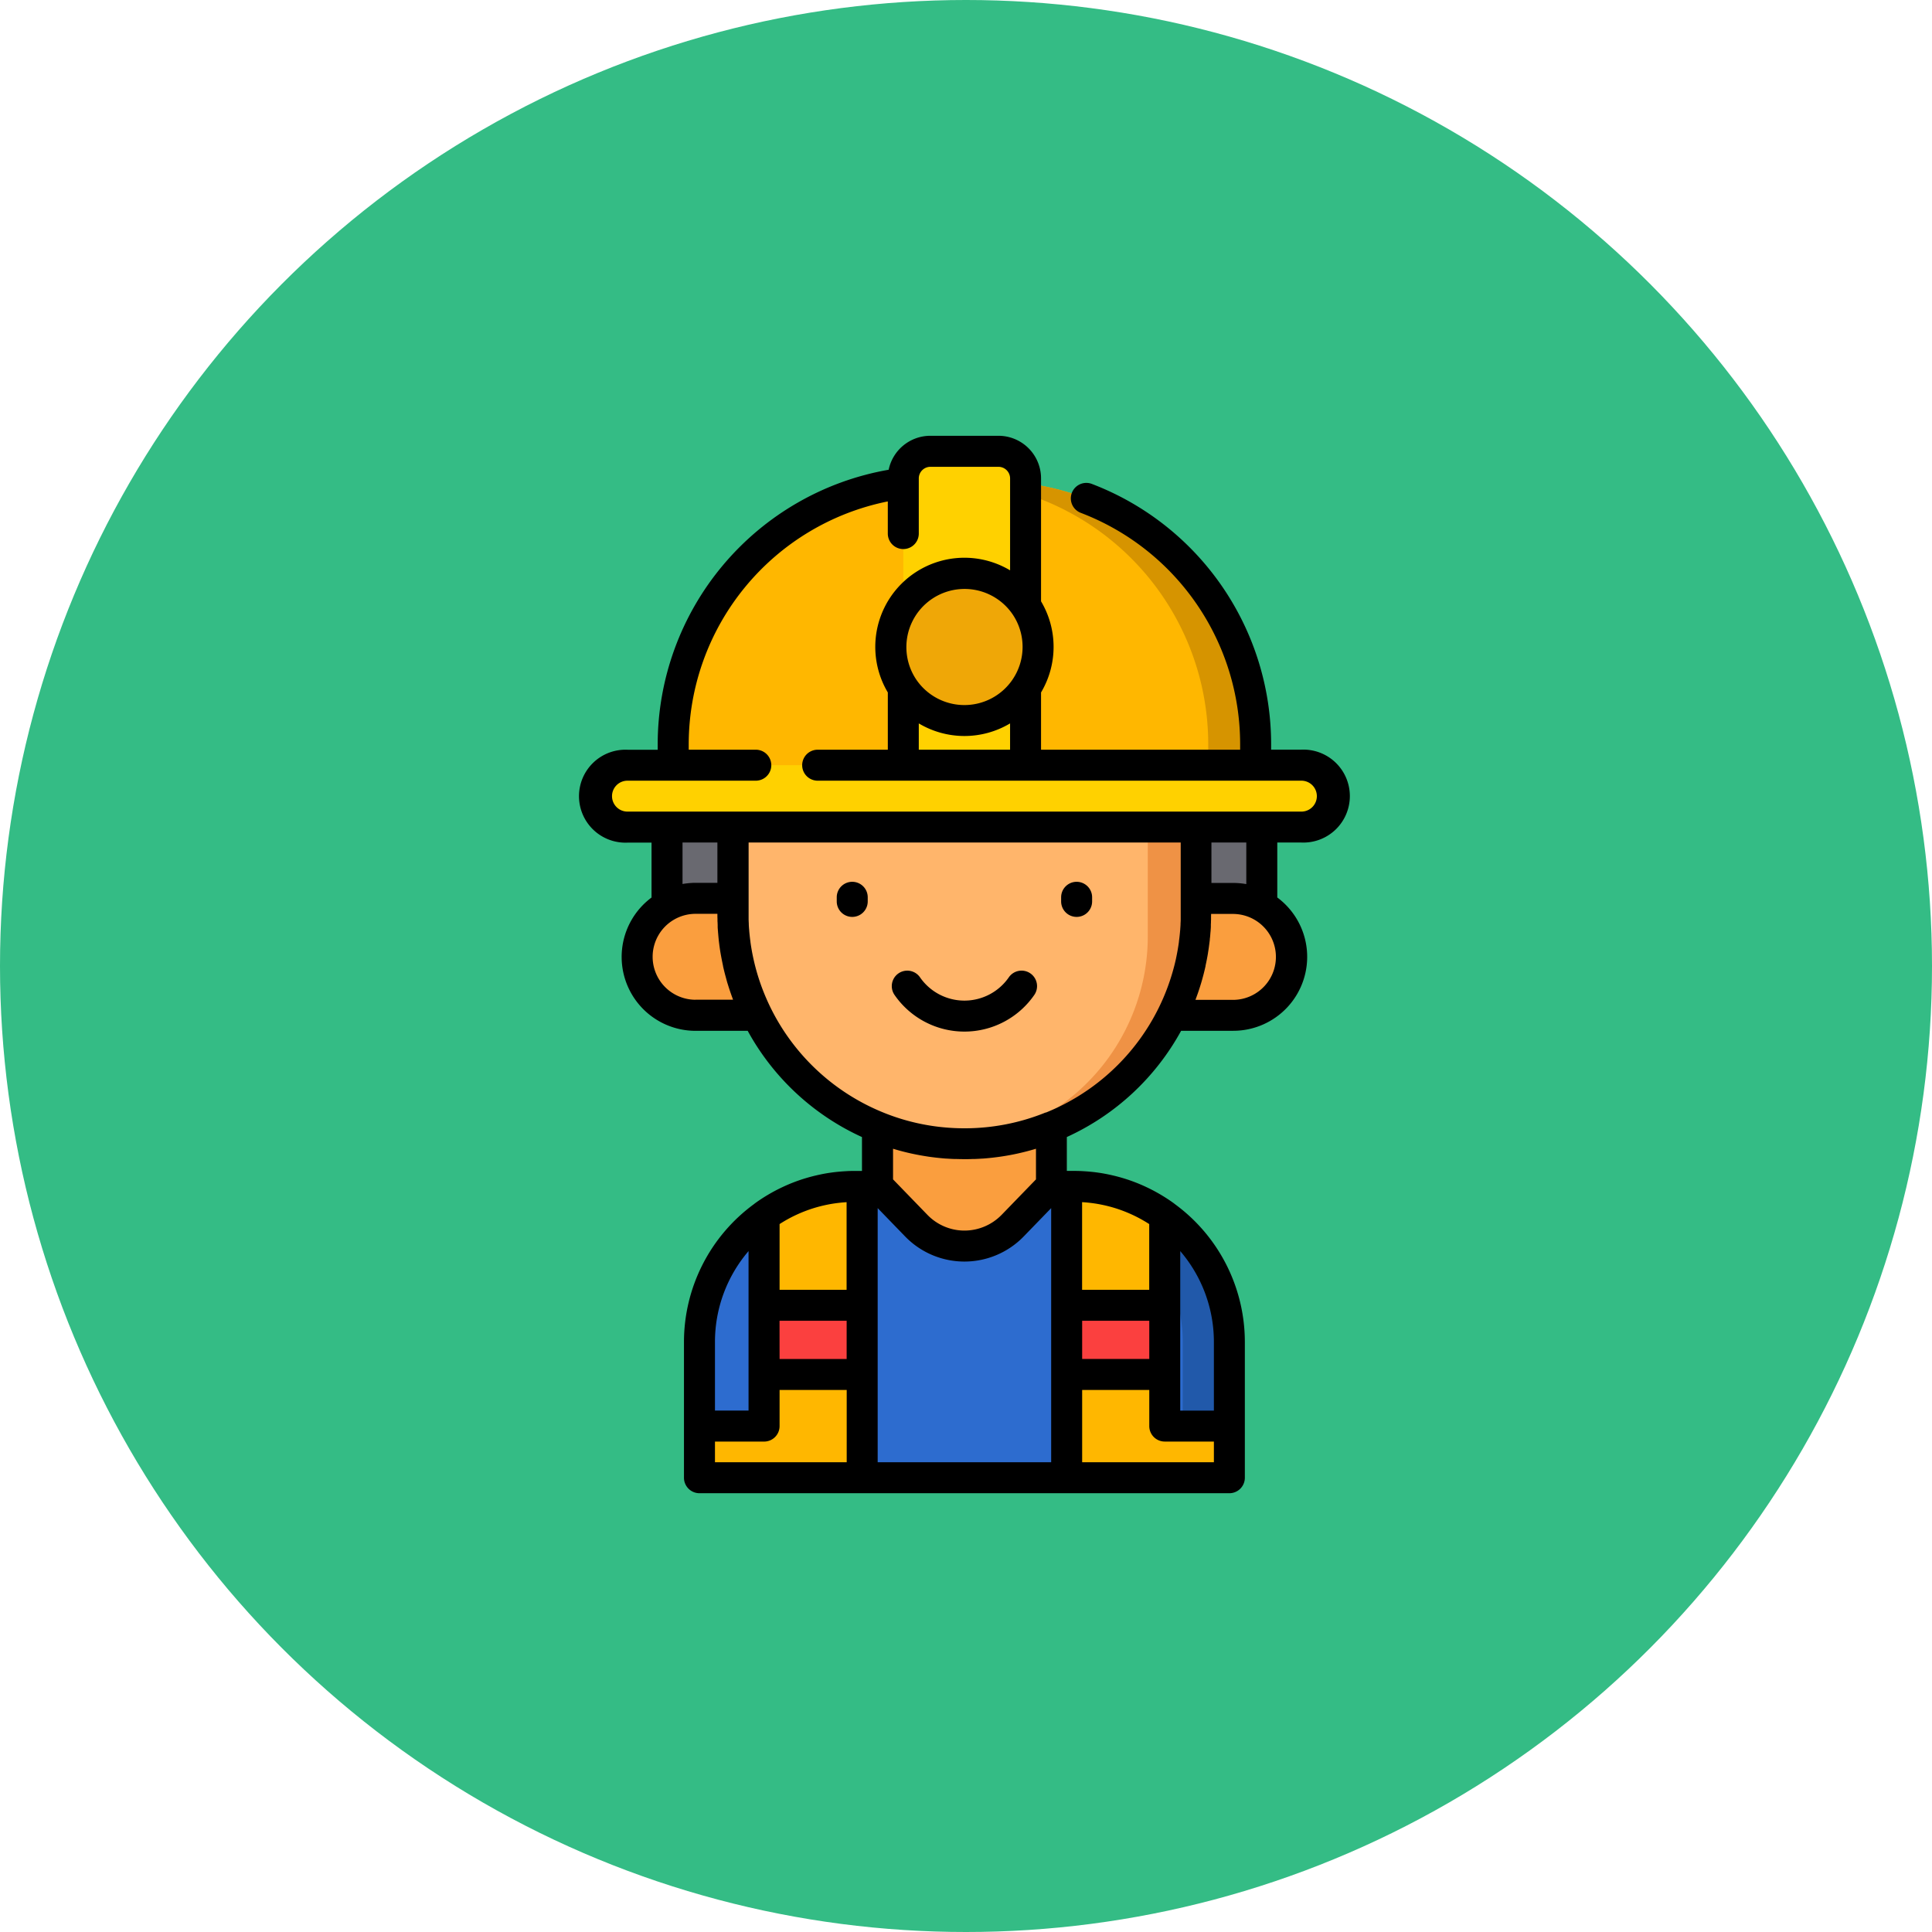 <svg xmlns="http://www.w3.org/2000/svg" width="133" height="133" viewBox="0 0 133 133">
  <g id="Grupo_959315" data-name="Grupo 959315" transform="translate(-387 -661)">
    <circle id="Elipse_5719" data-name="Elipse 5719" cx="66.5" cy="66.5" r="66.5" transform="translate(387 661)" fill="#34bc85"/>
    <g id="ingeniero" transform="translate(356.63 691)">
      <path id="Trazado_723425" data-name="Trazado 723425" d="M138.426,363.444h15.05a10.715,10.715,0,0,1,10.715,10.715v9.34H127.711v-9.34A10.714,10.714,0,0,1,138.426,363.444Z" transform="translate(-49.189 -311.772)" fill="#2d6ccf"/>
      <path id="Trazado_723426" data-name="Trazado 723426" d="M289.513,363.444H286.3a10.715,10.715,0,0,1,10.715,10.715v9.34h3.218v-9.34A10.714,10.714,0,0,0,289.513,363.444Z" transform="translate(-185.226 -311.772)" fill="#2159aa"/>
      <path id="Trazado_723427" data-name="Trazado 723427" d="M225.871,267.73v13.556L223.2,284.04a4.619,4.619,0,0,1-3.318,1.4h0a4.62,4.62,0,0,1-3.318-1.4l-2.668-2.754V267.73Z" transform="translate(-123.124 -229.666)" fill="#fa9e3e"/>
      <rect id="Rectángulo_340240" data-name="Rectángulo 340240" width="40.946" height="9.317" transform="translate(76.289 26.938)" fill="#696970"/>
      <g id="Grupo_959155" data-name="Grupo 959155" transform="translate(74.232 31.846)">
        <path id="Trazado_723428" data-name="Trazado 723428" d="M101.558,223.99h7.019v8.048h-7.019a4.024,4.024,0,1,1,0-8.048Z" transform="translate(-97.534 -223.99)" fill="#fa9e3e"/>
        <path id="Trazado_723429" data-name="Trazado 723429" d="M343.811,223.99h-7.019v8.048h7.019a4.024,4.024,0,0,0,0-8.048Z" transform="translate(-302.776 -223.99)" fill="#fa9e3e"/>
      </g>
      <path id="Trazado_723430" data-name="Trazado 723430" d="M159.825,149.343h0a15.94,15.94,0,0,1-15.94-15.94V117.281h31.88V133.4A15.94,15.94,0,0,1,159.825,149.343Z" transform="translate(-63.063 -100.607)" fill="#ffb56b"/>
      <path id="Trazado_723431" data-name="Trazado 723431" d="M263.463,117.281v17.781a14.281,14.281,0,0,1-13.477,14.258q.425.022.855.023h0a15.94,15.94,0,0,0,15.94-15.94V117.281Z" transform="translate(-154.079 -100.607)" fill="#ef9245"/>
      <path id="Trazado_723432" data-name="Trazado 723432" d="M115,40.088v4.7h40.093v-4.7a18.111,18.111,0,0,0-18.111-18.111h-3.871A18.111,18.111,0,0,0,115,40.088Z" transform="translate(-38.285 -18.852)" fill="#ffb700"/>
      <path id="Trazado_723433" data-name="Trazado 723433" d="M249.922,21.977h-3.264a18.111,18.111,0,0,1,18.111,18.111v4.7h3.264v-4.7A18.111,18.111,0,0,0,249.922,21.977Z" transform="translate(-151.224 -18.852)" fill="#d69400"/>
      <g id="Grupo_959156" data-name="Grupo 959156" transform="translate(71.436 1.066)">
        <path id="Trazado_723434" data-name="Trazado 723434" d="M77.871,161.631h0A2.131,2.131,0,0,0,80,163.761h46.389a2.131,2.131,0,0,0,2.131-2.131h0a2.131,2.131,0,0,0-2.131-2.131H80A2.131,2.131,0,0,0,77.871,161.631Z" transform="translate(-77.871 -137.89)" fill="#ffd100"/>
        <path id="Trazado_723435" data-name="Trazado 723435" d="M226.4,9.362V29.11h8.417V9.362A1.862,1.862,0,0,0,232.954,7.5h-4.694A1.862,1.862,0,0,0,226.4,9.362Z" transform="translate(-205.282 -7.5)" fill="#ffd100"/>
      </g>
      <circle id="Elipse_5730" data-name="Elipse 5730" cx="5.071" cy="5.071" r="5.071" transform="translate(91.691 9.461)" fill="#efa707"/>
      <path id="Trazado_723436" data-name="Trazado 723436" d="M312.253,365.47a10.663,10.663,0,0,0-6.266-2.026H305.5V383.5h11.2v-3.554h-4.448Z" transform="translate(-201.701 -311.772)" fill="#ffb700"/>
      <rect id="Rectángulo_340241" data-name="Rectángulo 340241" width="6.753" height="4.763" transform="translate(103.799 59.855)" fill="#fb403f"/>
      <path id="Trazado_723437" data-name="Trazado 723437" d="M132.159,365.47a10.663,10.663,0,0,1,6.266-2.026h.487V383.5h-11.2v-3.554h4.448Z" transform="translate(-49.189 -311.772)" fill="#ffb700"/>
      <rect id="Rectángulo_340242" data-name="Rectángulo 340242" width="6.753" height="4.763" transform="translate(82.971 59.855)" fill="#fb403f"/>
      <path id="Trazado_723438" data-name="Trazado 723438" d="M303.89,215.962a1.066,1.066,0,0,0-1.066,1.066v.284a1.066,1.066,0,1,0,2.133,0v-.284A1.066,1.066,0,0,0,303.89,215.962Z" transform="translate(-199.405 -185.258)"/>
      <path id="Trazado_723439" data-name="Trazado 723439" d="M195.242,215.962a1.066,1.066,0,0,0-1.066,1.066v.284a1.066,1.066,0,1,0,2.133,0v-.284A1.066,1.066,0,0,0,195.242,215.962Z" transform="translate(-106.204 -185.258)"/>
      <path id="Trazado_723440" data-name="Trazado 723440" d="M230.373,259.165a1.066,1.066,0,0,0-1.484.27,3.716,3.716,0,0,1-6.114,0,1.066,1.066,0,0,0-1.753,1.214,5.848,5.848,0,0,0,9.62,0A1.066,1.066,0,0,0,230.373,259.165Z" transform="translate(-129.071 -222.156)"/>
      <path id="Trazado_723441" data-name="Trazado 723441" d="M119.956,28a3.2,3.2,0,1,0,0-6.394h-2.081v-.375A19.184,19.184,0,0,0,105.533,3.313a1.066,1.066,0,1,0-.76,1.992,17.052,17.052,0,0,1,10.969,15.929v.376H102.036V17.669a6.132,6.132,0,0,0,0-6.274V2.927A2.931,2.931,0,0,0,99.109,0H94.414a2.932,2.932,0,0,0-2.868,2.338,19.2,19.2,0,0,0-15.9,18.9v.375H73.567a3.2,3.2,0,1,0,0,6.394h1.655v3.78a5.089,5.089,0,0,0,3.034,9.176h3.586a17.005,17.005,0,0,0,7.867,7.313v2.332h-.473l-.093,0q-.221,0-.44.011l-.2.012q-.179.011-.357.027l-.187.018q-.224.024-.446.057l-.08.011q-.277.043-.552.1l-.05.011q-.249.052-.5.115l-.076.02q-.255.067-.507.144l-.017.005a11.634,11.634,0,0,0-1.587.626l-.023.011a11.826,11.826,0,0,0-1.776,1.059c-.02.014-.037.03-.056.046a11.772,11.772,0,0,0-4.834,9.508v9.339a1.066,1.066,0,0,0,1.066,1.066H115a1.066,1.066,0,0,0,1.066-1.066V62.387a11.772,11.772,0,0,0-4.834-9.508c-.018-.015-.036-.032-.056-.046a11.85,11.85,0,0,0-1.776-1.059l-.023-.011a11.634,11.634,0,0,0-1.587-.626l-.017-.005q-.252-.078-.507-.144l-.076-.02q-.247-.062-.5-.115l-.05-.011q-.274-.056-.552-.1l-.08-.011q-.222-.033-.446-.057l-.187-.018q-.178-.016-.357-.027l-.2-.012c-.146-.007-.293-.01-.44-.011l-.093,0h-.473V48.273a17.007,17.007,0,0,0,7.867-7.313h3.586a5.089,5.089,0,0,0,3.034-9.177V28ZM100.085,12.3l0,0a4,4,0,0,1,0,4.464l-.021.032a4.006,4.006,0,0,1-6.627-.028l0,0a4.005,4.005,0,0,1,6.648-4.468ZM93.62,19.8a6.13,6.13,0,0,0,6.284,0V21.61H93.62V19.8ZM72.814,25.56a1.064,1.064,0,0,1,.753-1.817H82.4a1.066,1.066,0,1,0,0-2.133H77.782v-.375A17.067,17.067,0,0,1,91.487,4.518V6.731a1.066,1.066,0,1,0,2.133,0v-3.8a.8.8,0,0,1,.795-.795h4.695a.8.8,0,0,1,.795.795V9.262a6.136,6.136,0,0,0-8.417,8.407V21.61H86.659a1.066,1.066,0,0,0,0,2.133h33.3a1.064,1.064,0,1,1,0,2.128H73.567A1.058,1.058,0,0,1,72.814,25.56ZM79.756,28v2.775h-1.5c-.1,0-.194,0-.291.009l-.078.005q-.123.009-.246.024l-.048.005c-.08.011-.159.022-.238.037V28Zm-1.5,10.824a2.958,2.958,0,0,1,0-5.916h1.5c0,.115,0,.225.006.334,0,.028,0,.055,0,.083,0,.058,0,.117.006.174s0,.108.007.157l0,.048c0,.021,0,.041,0,.062l0,.03c0,.076.008.152.014.228,0,.039.006.077.009.115s0,.064.008.1,0,.048.006.072c.006.075.012.147.021.232,0,.039.009.078.012.118l0,.029c.014.123.03.244.046.366,0,.025.006.05.01.076.02.154.043.309.068.455h0c.007.044.016.086.023.13.046.262.1.522.151.768v0h0l0,.018q.059.266.127.529c.015.061.033.121.049.181.033.124.067.247.1.37.02.069.041.137.062.2q.053.174.11.346.034.1.069.205c.041.118.083.235.126.352.016.044.031.089.048.133h-2.6ZM92.395,49.236l.118.031q.236.061.473.115l.079.018q.267.059.535.109l.125.023q.246.044.494.082l.061.01c.181.026.363.049.545.07l.13.014c.174.018.348.035.522.048l.036,0c.184.013.369.023.554.03l.135,0c.186.006.373.01.56.01s.374,0,.56-.01l.135,0c.185-.007.37-.017.554-.03l.036,0c.175-.013.349-.029.522-.048l.13-.014c.182-.021.364-.044.546-.07l.06-.009q.249-.037.5-.082l.122-.022c.18-.034.359-.07.537-.11l.076-.018q.24-.054.478-.116l.115-.03q.264-.07.527-.149l.027-.008v2.109l-2.368,2.444a3.575,3.575,0,0,1-2.552,1.081,3.549,3.549,0,0,1-2.551-1.081l-2.368-2.444V49.08l.028.008Q92.131,49.166,92.395,49.236Zm12.834,3.549.109.012c.129.014.257.03.385.049l.041.006c.147.023.292.049.436.078l.058.012q.455.095.893.231h0a9.6,9.6,0,0,1,2.332,1.093v4.523h-4.621V52.757C104.987,52.764,105.108,52.773,105.229,52.785Zm-.363,8.137h4.621v2.63h-4.621Zm-2.133-7.754V70.66H90.79V53.168l1.889,1.95a5.685,5.685,0,0,0,8.164,0Zm-18.7,1.1a9.611,9.611,0,0,1,2.332-1.093h0q.438-.136.893-.231l.058-.012c.144-.029.29-.056.436-.078l.041-.006c.128-.019.256-.035.385-.049l.109-.012c.12-.012.241-.02.363-.028v6.032H84.037V54.266Zm0,6.656h4.621v2.63H84.037Zm-2.133-4.8v10.98H79.589V62.387A9.605,9.605,0,0,1,81.9,56.126ZM79.589,70.66V69.239h3.382a1.066,1.066,0,0,0,1.066-1.066V65.684h4.621V70.66Zm25.277,0V65.684h4.621v2.488a1.066,1.066,0,0,0,1.066,1.066h3.382V70.66Zm9.069-8.273v4.719h-2.316V56.126A9.605,9.605,0,0,1,113.935,62.387Zm-11.589-15.8a14.768,14.768,0,0,1-5.584,1.085q-.363,0-.722-.017c-.131-.006-.261-.015-.392-.024a14.712,14.712,0,0,1-4.137-.913q-.167-.063-.333-.131h0a14.88,14.88,0,0,1-7.736-7.166c-.116-.233-.225-.47-.328-.708a14.7,14.7,0,0,1-.872-2.689q-.13-.584-.212-1.182v-.008c0-.014,0-.028-.005-.042q-.049-.367-.08-.738c0-.024,0-.048-.006-.072q-.013-.163-.022-.327l0-.063c-.005-.1-.009-.194-.012-.29,0-.044,0-.087,0-.132,0-.124,0-.248,0-.372V28h29.746V32.8c0,.124,0,.248,0,.372,0,.045,0,.089,0,.134,0,.1-.007.191-.012.286l0,.067q-.009.164-.022.327c0,.023,0,.047-.006.07q-.031.376-.082.749c0,.01,0,.021,0,.031v0q-.079.575-.2,1.14c0,.016-.007.033-.01.049-.084.382-.185.759-.3,1.134a14.863,14.863,0,0,1-8.637,9.426Zm12.921-7.757h-2.6c.017-.044.031-.089.048-.133.043-.116.085-.233.126-.35.024-.07.047-.139.07-.209q.056-.169.108-.339c.022-.07.043-.14.064-.211.035-.12.068-.241.1-.362.017-.062.034-.125.05-.187q.068-.267.128-.535l0-.013h0l0-.016c.064-.287.122-.585.17-.878h0v-.012c.025-.148.048-.3.068-.45h0c0-.021.005-.043.008-.065.017-.125.033-.249.048-.375l0-.029c0-.039.008-.078.014-.13.008-.074.014-.145.02-.22,0-.024,0-.049.006-.073s0-.061.007-.092.007-.078.01-.118c.006-.076.011-.151.014-.228l0-.029c0-.022,0-.044,0-.067l0-.039c0-.056.006-.113.007-.155,0-.061,0-.123.006-.185,0-.026,0-.052,0-.078,0-.109,0-.22.006-.336h1.5q.1,0,.19.006a2.958,2.958,0,0,1-.19,5.91Zm.9-7.968q-.119-.021-.239-.037l-.046-.005q-.123-.015-.247-.024l-.078-.005c-.1-.006-.194-.009-.291-.009h-1.5V28h2.4V30.86Z"/>
    </g>
  </g>
</svg>

